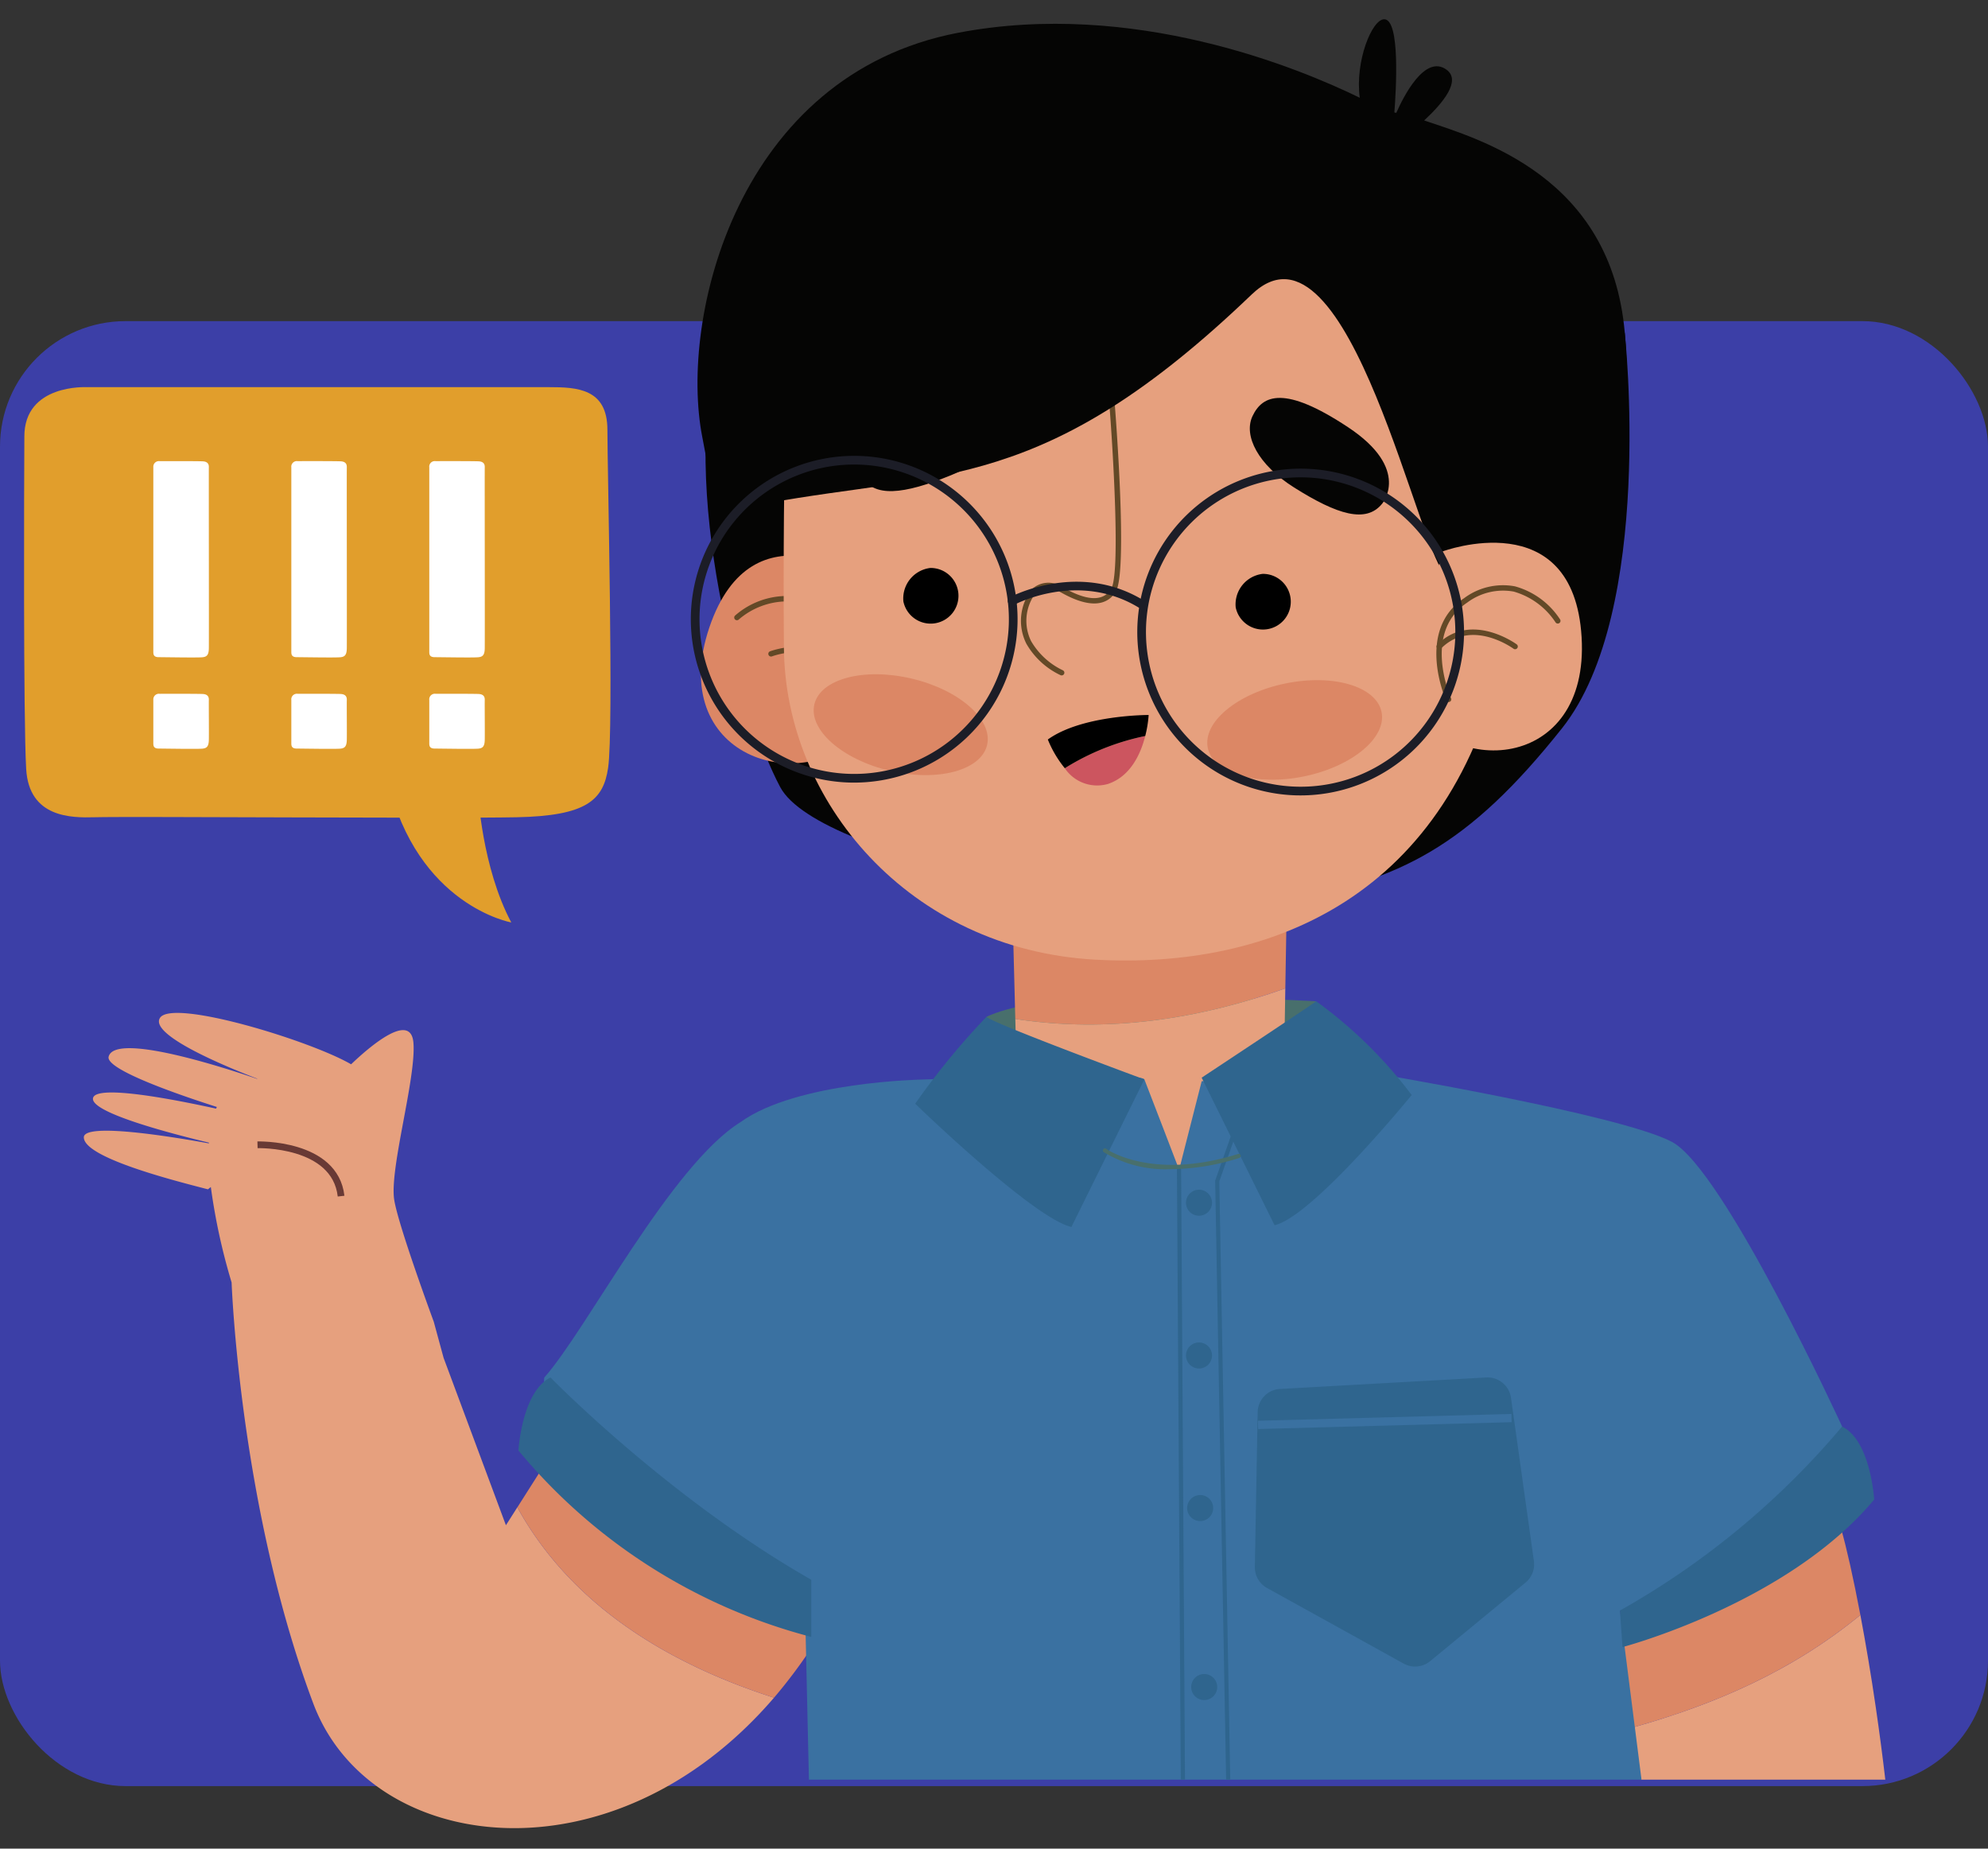 <svg xmlns="http://www.w3.org/2000/svg" xmlns:xlink="http://www.w3.org/1999/xlink" width="190" height="176.667" viewBox="0 0 190 176.667">
  <rect x="0" y="0" width="190" height="176.667" fill="#333333" stroke="none"/>
  <defs>
    <clipPath id="clip-path">
      <path id="Trazado_204746" data-name="Trazado 204746" d="M0,0H185.258V170.073H66.352s-8.964,6.594-18.3,6.594-19.044-6.594-19.044-6.594H0Z" transform="translate(1068 3492)" fill="none" stroke="#707070" stroke-width="1"/>
    </clipPath>
  </defs>
  <g id="Grupo_984116" data-name="Grupo 984116" transform="translate(-1230 -1326.311)">
    <rect id="Rectángulo_338946" data-name="Rectángulo 338946" width="190" height="140" rx="12" transform="translate(1230 1357)" fill="#3c3fa7"/>
    <g id="Enmascarar_grupo_421" data-name="Enmascarar grupo 421" transform="translate(164 -2165.689)" clip-path="url(#clip-path)">
      <g id="Grupo_982511" data-name="Grupo 982511" transform="translate(1068.297 3493.845)">
        <g id="Grupo_982508" data-name="Grupo 982508" transform="translate(0 35.148)">
          <g id="Grupo_982512" data-name="Grupo 982512" transform="translate(0 0)">
            <path id="Trazado_204689" data-name="Trazado 204689" d="M223.708,78.361H267.86c2.714,0,5.609.132,5.609,4.084s.613,28.56.068,32.286c-.452,3.1-2.059,4.6-8.754,4.733s-36.916-.094-40.351,0c-2.172.059-6.243.059-6.514-4.61-.277-4.755-.2-27.468-.174-31.749-.028-5.072,5.964-4.743,5.964-4.743" transform="translate(-217.713 -78.356)" fill="#e19e2c"/>
            <path id="Trazado_204690" data-name="Trazado 204690" d="M263.5,119.772s.352,7.045,3.17,12.329c0,0-8.983-1.585-11.8-13.562Z" transform="translate(-220.103 -80.941)" fill="#e19e2c"/>
            <path id="Trazado_204691" data-name="Trazado 204691" d="M231.451,114.915c.51,0,3.684.057,4.165.007.4-.042.593-.194.61-.822s-.012-3.467,0-3.789c.008-.2.008-.586-.594-.612s-3.543-.019-4.1-.016a.534.534,0,0,0-.612.56v4.146c0,.255.017.527.527.527" transform="translate(-218.563 -80.371)" fill="#fff"/>
            <path id="Trazado_204692" data-name="Trazado 204692" d="M245.015,110.242v4.146c0,.255.017.527.527.527s3.684.058,4.165.007c.4-.042.593-.193.61-.822s-.012-3.468,0-3.79c.007-.2.007-.587-.594-.612s-3.543-.019-4.1-.016a.534.534,0,0,0-.612.56" transform="translate(-219.469 -80.371)" fill="#fff"/>
            <path id="Trazado_204693" data-name="Trazado 204693" d="M259.107,110.242v4.146c0,.255.016.527.526.527s3.685.058,4.165.007c.4-.042.593-.193.61-.822s-.012-3.468,0-3.79c.007-.2.007-.587-.594-.612s-3.543-.019-4.1-.016a.533.533,0,0,0-.611.56" transform="translate(-220.376 -80.371)" fill="#fff"/>
            <path id="Trazado_204694" data-name="Trazado 204694" d="M231.451,104.653c.51,0,3.684.058,4.165.007.4-.043.593-.194.61-.822s-.012-16.966,0-17.289c.008-.2.008-.586-.594-.612s-3.543-.019-4.1-.016a.534.534,0,0,0-.612.56v17.646c0,.255.017.527.527.527" transform="translate(-218.563 -78.843)" fill="#fff"/>
            <path id="Trazado_204695" data-name="Trazado 204695" d="M245.015,86.48v17.646c0,.255.017.527.527.527s3.684.057,4.165.006c.4-.042.593-.193.61-.822s-.012-16.966,0-17.289c.007-.2.007-.587-.594-.612s-3.543-.02-4.1-.017a.534.534,0,0,0-.612.56" transform="translate(-219.469 -78.843)" fill="#fff"/>
            <path id="Trazado_204696" data-name="Trazado 204696" d="M259.107,86.48v17.646c0,.255.016.527.526.527s3.685.057,4.165.006c.4-.042.593-.193.61-.822s-.012-16.966,0-17.289c.007-.2.007-.587-.594-.612s-3.543-.02-4.1-.017a.533.533,0,0,0-.611.56" transform="translate(-220.376 -78.843)" fill="#fff"/>
          </g>
        </g>
        <g id="Grupo_982510" data-name="Grupo 982510" transform="translate(5.714 0)">
          <g id="Grupo_982517" data-name="Grupo 982517" transform="translate(0 0)">
            <path id="Trazado_204697" data-name="Trazado 204697" d="M265.25,189.525c-.689,1.082-1.088,1.711-1.088,1.711l-5.958-16-.937-3.446s-3.391-9.173-3.782-11.658c-.465-2.955,2.11-11.633,1.837-15-.247-3.057-4.265.437-5.957,2.053-3.9-2.269-17.1-6.3-18.269-4.429-1.049,1.666,6.663,4.794,9.312,5.808l-.036.01c-3.182-1.091-13.675-4.493-14.187-2.086-.192,1.232,6.707,3.61,10.349,4.775-.024.053-.051.1-.075.159-3.881-.854-11.437-2.338-11.756-1.019-.335,1.383,7.542,3.426,11.071,4.269,0,.022,0,.048,0,.07-3.645-.66-11.983-2.013-11.953-.568.038,1.94,8.536,4.1,11.861,4.959l.277-.221a58.831,58.831,0,0,0,1.986,9.123s.763,21.52,7.814,40.255c5.414,14.384,28.527,17.469,44.025-.574-10.178-3.267-19.388-8.853-24.533-18.193" transform="translate(-223.82 -47.32)" fill="#e6a07e"/>
            <path id="Trazado_204698" data-name="Trazado 204698" d="M292.631,208.707a49.682,49.682,0,0,0,7.073-10.955l-3.282-40.113a33.442,33.442,0,0,0-15.7,13.055c-4.846,7.592-10.337,16.227-12.621,19.82,5.146,9.339,14.356,14.926,24.534,18.193" transform="translate(-226.668 -48.308)" fill="#dc8765"/>
            <path id="Trazado_204699" data-name="Trazado 204699" d="M241.561,155.744s7.4-.215,7.987,4.906" transform="translate(-224.961 -48.186)" fill="none" stroke="#683935" stroke-miterlimit="10" stroke-width="0.642"/>
            <path id="Trazado_204700" data-name="Trazado 204700" d="M375.178,72.413s2.907,26.584-6,37.79-15.482,14.635-27.03,16.556-43.931-3.909-47.686-10.934-9.857-28.543-5.807-42.79,86.527-.622,86.527-.622" transform="translate(-227.904 -42.448)" fill="#050504"/>
            <path id="Trazado_204701" data-name="Trazado 204701" d="M316.012,142.544s4.147-2.322,16.92-1.991,14.6.5,14.6.5l-9.787,16.257-17.584-5.64Z" transform="translate(-229.75 -47.207)" fill="#486f6c"/>
            <path id="Trazado_204702" data-name="Trazado 204702" d="M344.75,138.913l.214-12.484-26.329,3.479.309,11.927c8.89,1.356,17.534.015,25.806-2.922" transform="translate(-229.919 -46.3)" fill="#dc8765"/>
            <path id="Trazado_204703" data-name="Trazado 204703" d="M344.771,139.771c-8.272,2.937-16.916,4.278-25.806,2.922l.046,1.772s-.842,19.25,12.7,20.546,12.985-20.753,12.985-20.753Z" transform="translate(-229.94 -47.158)" fill="#e6a07e"/>
            <path id="Trazado_204704" data-name="Trazado 204704" d="M302.668,112.274l-.035-14.247s-10.838-7.813-14.975,4.405,8.709,16.532,15.01,9.841" transform="translate(-227.874 -44.315)" fill="#dc8765"/>
            <path id="Trazado_204705" data-name="Trazado 204705" d="M298.446,112.059a.254.254,0,0,1-.1-.051.258.258,0,0,1-.03-.364c.044-.052,4.381-5.261,1.008-9.21a5.718,5.718,0,0,0-4-2.228,7.122,7.122,0,0,0-4.637,1.735.258.258,0,0,1-.349-.381,7.523,7.523,0,0,1,5.014-1.869,6.213,6.213,0,0,1,4.363,2.408c3.659,4.284-.96,9.824-1.007,9.879a.258.258,0,0,1-.268.081" transform="translate(-228.093 -44.58)" fill="#634927"/>
            <path id="Trazado_204706" data-name="Trazado 204706" d="M293.926,105.8a.258.258,0,0,1-.021-.49c.05-.019,5.079-1.882,7.3,2.091a.258.258,0,0,1-.451.252c-2-3.585-6.614-1.877-6.661-1.86a.253.253,0,0,1-.162.007" transform="translate(-228.317 -44.913)" fill="#634927"/>
            <path id="Trazado_204707" data-name="Trazado 204707" d="M295.746,68.344s-.565,15.218-.416,33.24c.119,14.589,11.906,28.766,29.728,29.763,16.752.937,34.085-5.959,39.094-29.488s1.149-42.717-20.206-47.744-42.61-3.933-48.2,14.229" transform="translate(-228.418 -41.483)" fill="#e6a07e"/>
            <path id="Trazado_204708" data-name="Trazado 204708" d="M322.128,63.931c.091-.127.15-.2.15-.2s-.053.074-.15.2" transform="translate(-230.143 -42.267)" fill="#e09f25"/>
            <path id="Trazado_204709" data-name="Trazado 204709" d="M355.562,89.576s2.825-3.287-3.246-7.31-8.182-3.106-9.142-1.06c-.876,1.868.531,4.644,3.975,6.814,4.134,2.606,6.88,3.444,8.413,1.556" transform="translate(-231.481 -43.279)" fill="#050504"/>
            <path id="Trazado_204710" data-name="Trazado 204710" d="M303.213,86.846s-2.2-3.734,4.485-6.621,8.6-1.613,9.187.572c.532,1.992-1.343,4.476-5.117,6-4.53,1.834-7.381,2.174-8.554.045" transform="translate(-228.904 -43.22)" fill="#050504"/>
            <path id="Trazado_204711" data-name="Trazado 204711" d="M341.477,100.632a2.66,2.66,0,1,0,2.581-3.2,2.937,2.937,0,0,0-2.581,3.2" transform="translate(-231.388 -44.435)"/>
            <path id="Trazado_204712" data-name="Trazado 204712" d="M307.533,100.028a2.66,2.66,0,1,0,2.581-3.2,2.937,2.937,0,0,0-2.581,3.2" transform="translate(-229.204 -44.396)"/>
            <path id="Trazado_204713" data-name="Trazado 204713" d="M323.439,105.976a.258.258,0,0,0,.1-.494,6.972,6.972,0,0,1-3.028-2.787,4.4,4.4,0,0,1,.428-4.578,1.819,1.819,0,0,1,2.272-.158l.137.075c3.193,1.817,4.619.975,5.254-.051,1.163-1.884.009-16.67-.125-18.35a.262.262,0,0,0-.278-.237.258.258,0,0,0-.237.279c.364,4.517,1.11,16.563.2,18.036-.748,1.213-2.282,1.171-4.56-.125-.069-.039-.123-.07-.156-.087a2.324,2.324,0,0,0-2.871.253,4.89,4.89,0,0,0-.524,5.177,7.372,7.372,0,0,0,3.279,3.026.254.254,0,0,0,.107.022" transform="translate(-229.978 -43.275)" fill="#634927"/>
            <path id="Trazado_204714" data-name="Trazado 204714" d="M338.623,114.768c.508,2.449,4.637,3.662,9.223,2.711s7.891-3.708,7.382-6.157-4.637-3.662-9.223-2.711-7.891,3.708-7.382,6.157" transform="translate(-231.201 -45.133)" fill="#dc8765"/>
            <path id="Trazado_204715" data-name="Trazado 204715" d="M314.943,114.448c-.574,2.435-4.734,3.538-9.292,2.464s-7.789-3.917-7.216-6.351,4.734-3.537,9.292-2.464,7.79,3.917,7.216,6.351" transform="translate(-228.615 -45.095)" fill="#dc8765"/>
            <path id="Trazado_204716" data-name="Trazado 204716" d="M311.43,42.075c16.692-3.179,32.483,3.342,38.367,6.213-.465-3.489,1.171-7.511,2.34-7.5,1.546.021,1.13,6.826.967,8.906l.185.037c.679-1.541,2.736-5.639,4.808-4.118,1.41,1.037-.328,3.164-2.145,4.845,5.379,1.815,17.887,5.368,19.174,20.295,1.525,17.692-6.3,25.926-6.3,25.926s-2.277.577-10.669-2.688c-2.536-.986-9.375-35.843-18.692-26.9-19.793,18.99-29.557,16.873-46.5,19.978-5.962,1.092-3.77,5.009-6.005-6.359S290.321,46.1,311.43,42.075" transform="translate(-227.851 -40.792)" fill="#050504"/>
            <path id="Trazado_204717" data-name="Trazado 204717" d="M358.562,108.814l3.791-13.733s12.515-4.678,13.283,8.2-12.762,13.65-17.074,5.535" transform="translate(-232.487 -44.231)" fill="#e6a07e"/>
            <path id="Trazado_204718" data-name="Trazado 204718" d="M363.141,109.757a.259.259,0,0,0,.235-.365c-.028-.063-2.782-6.256,1.539-9.137a5.718,5.718,0,0,1,4.453-1.055,7.124,7.124,0,0,1,3.99,2.932.258.258,0,0,0,.44-.271,7.528,7.528,0,0,0-4.315-3.164,6.212,6.212,0,0,0-4.853,1.128c-4.688,3.125-1.753,9.714-1.723,9.781a.258.258,0,0,0,.235.151" transform="translate(-232.706 -44.509)" fill="#634927"/>
            <path id="Trazado_204719" data-name="Trazado 204719" d="M369.5,105a.258.258,0,0,0,.154-.465c-.043-.033-4.374-3.194-7.589.024a.258.258,0,1,0,.365.365c2.9-2.9,6.876,0,6.916.025a.263.263,0,0,0,.154.051" transform="translate(-232.707 -44.801)" fill="#634927"/>
            <path id="Trazado_204720" data-name="Trazado 204720" d="M300.988,116.6a15.614,15.614,0,1,1,16.055-15.16,15.632,15.632,0,0,1-16.055,15.16m.872-30.386a14.784,14.784,0,1,0,14.354,15.2,14.8,14.8,0,0,0-14.354-15.2" transform="translate(-227.808 -43.66)" fill="#1c1d27"/>
            <path id="Trazado_204721" data-name="Trazado 204721" d="M346.591,117.907a15.614,15.614,0,1,1,16.055-15.16,15.632,15.632,0,0,1-16.055,15.16m.872-30.386a14.784,14.784,0,1,0,14.353,15.2,14.8,14.8,0,0,0-14.353-15.2" transform="translate(-230.741 -43.744)" fill="#1c1d27"/>
            <path id="Trazado_204722" data-name="Trazado 204722" d="M331.045,100.847a.416.416,0,0,1-.208-.063c-5.84-3.649-11.959-.379-12.021-.345a.415.415,0,1,1-.4-.728c.065-.035,6.613-3.532,12.859.369a.415.415,0,0,1-.232.767" transform="translate(-229.891 -44.487)" fill="#1c1d27"/>
            <path id="Trazado_204723" data-name="Trazado 204723" d="M328.12,118.58a3.729,3.729,0,0,1-4.1-1.508,23.28,23.28,0,0,1,7.688-3.08c-.423,1.666-1.386,3.869-3.587,4.589" transform="translate(-230.265 -45.5)" fill="#cc555f"/>
            <path id="Trazado_204724" data-name="Trazado 204724" d="M331.923,111.845a11.206,11.206,0,0,1-.327,2.008,23.275,23.275,0,0,0-7.687,3.08,10.584,10.584,0,0,1-1.622-2.745c3.285-2.364,9.635-2.343,9.635-2.343" transform="translate(-230.153 -45.362)"/>
            <path id="Trazado_204725" data-name="Trazado 204725" d="M397.864,219.708c2.753-.159,5.54-.2,8.323-.092-.27-2.329-.571-4.605-.922-7.013-.448-3.076-.967-6.154-1.474-8.838-6.572,5.391-13.9,8.537-21.712,10.739l.955,6.426c4.932-.468,9.865-.936,14.831-1.222" transform="translate(-233.999 -51.275)" fill="#e6a07e"/>
            <path id="Trazado_204726" data-name="Trazado 204726" d="M380.863,206.288,382,213.94c7.815-2.2,15.14-5.347,21.712-10.739-.671-3.547-1.319-6.416-1.833-8.211Z" transform="translate(-233.921 -50.71)" fill="#dc8765"/>
            <path id="Trazado_204727" data-name="Trazado 204727" d="M295.708,196.794l.5,22.039,60.677.879,19.2-.879-2.426-19.053s12.275-2.986,21.233-17.583c0,0-11.281-24.551-16.257-27.2s-28.864-6.636-28.864-6.636l-16.091.83-2.156,8.459s-2.987-7.8-3.318-8.626-21.152.007-21.152.007-12.058.186-17.429,4.057c-6.667,4.116-14.741,19.9-18.773,24.42,0,0-2.012,11.659,24.862,19.29" transform="translate(-226.842 -47.711)" fill="#3a71a1"/>
            <path id="Trazado_204728" data-name="Trazado 204728" d="M380.722,202.107l.248,3.49s15.759-4.147,24.053-14.1c0,0-.331-5.64-3.067-6.975a77.279,77.279,0,0,1-21.233,17.584" transform="translate(-233.912 -50.037)" fill="#2f658e"/>
            <path id="Trazado_204729" data-name="Trazado 204729" d="M296.2,198.837V204.3a54.052,54.052,0,0,1-27.989-17.816s.332-5.64,3.068-6.975c0,0,11.234,11.526,24.921,19.329" transform="translate(-226.675 -49.714)" fill="#2f658e"/>
            <path id="Trazado_204730" data-name="Trazado 204730" d="M330.64,148.655s-13.934-5.142-15.1-5.971a70.447,70.447,0,0,0-6.8,8.294s11.281,10.948,14.93,11.777Z" transform="translate(-229.282 -47.346)" fill="#2f658e"/>
            <path id="Trazado_204731" data-name="Trazado 204731" d="M338,148.386s9.787-6.469,10.948-7.3a42.776,42.776,0,0,1,9.124,8.958s-9.456,11.612-13.105,12.442Z" transform="translate(-231.164 -47.243)" fill="#2f658e"/>
            <path id="Trazado_204732" data-name="Trazado 204732" d="M336.266,220.07l-.391-61.8a.2.2,0,0,0-.2-.2h0a.2.2,0,0,0-.2.2l.391,61.807.394-.009" transform="translate(-231.002 -48.336)" fill="#2f658e"/>
            <path id="Trazado_204733" data-name="Trazado 204733" d="M345.832,180.607l19.715-1.1a2.261,2.261,0,0,1,2.365,1.943l2.19,15.6a2.263,2.263,0,0,1-.8,2.06l-9.115,7.507a2.262,2.262,0,0,1-2.532.233l-13.057-7.223a2.26,2.26,0,0,1-1.166-2.019l.269-14.787a2.26,2.26,0,0,1,2.135-2.217" transform="translate(-231.513 -49.714)" fill="#2f658e"/>
            <rect id="Rectángulo_338290" data-name="Rectángulo 338290" width="24.228" height="0.788" transform="matrix(1, -0.027, 0.027, 1, 112.211, 133.932)" fill="#3a71a1"/>
            <path id="Trazado_204734" data-name="Trazado 204734" d="M340.884,219.749l-1.109-60.578,1.48-4.2a.2.2,0,0,0-.12-.251.2.2,0,0,0-.252.12l-1.492,4.23a.22.22,0,0,0-.011.069l1.11,60.615.394-.009" transform="translate(-231.253 -48.12)" fill="#2f658e"/>
            <path id="Trazado_204735" data-name="Trazado 204735" d="M334.458,158.095a11.35,11.35,0,0,1-6.434-1.607.2.2,0,1,1,.233-.318c.042.031,4.344,3.059,12.6.469a.2.2,0,0,1,.118.376,21.768,21.768,0,0,1-6.515,1.081" transform="translate(-230.517 -48.211)" fill="#486f6c"/>
            <path id="Trazado_204736" data-name="Trazado 204736" d="M338.887,161.574a1.244,1.244,0,1,1-1.245-1.244,1.245,1.245,0,0,1,1.245,1.244" transform="translate(-231.061 -48.481)" fill="#2f658e"/>
            <path id="Trazado_204737" data-name="Trazado 204737" d="M338.887,177.176a1.244,1.244,0,1,1-1.245-1.244,1.245,1.245,0,0,1,1.245,1.244" transform="translate(-231.061 -49.484)" fill="#2f658e"/>
            <path id="Trazado_204738" data-name="Trazado 204738" d="M338.678,193.6a1.244,1.244,0,1,1-.074-1.758,1.244,1.244,0,0,1,.074,1.758" transform="translate(-231.069 -50.486)" fill="#2f658e"/>
            <path id="Trazado_204739" data-name="Trazado 204739" d="M339.091,211.881a1.244,1.244,0,1,1-.074-1.758,1.245,1.245,0,0,1,.074,1.758" transform="translate(-231.095 -51.662)" fill="#2f658e"/>
          </g>
        </g>
      </g>
    </g>
  </g>
</svg>
